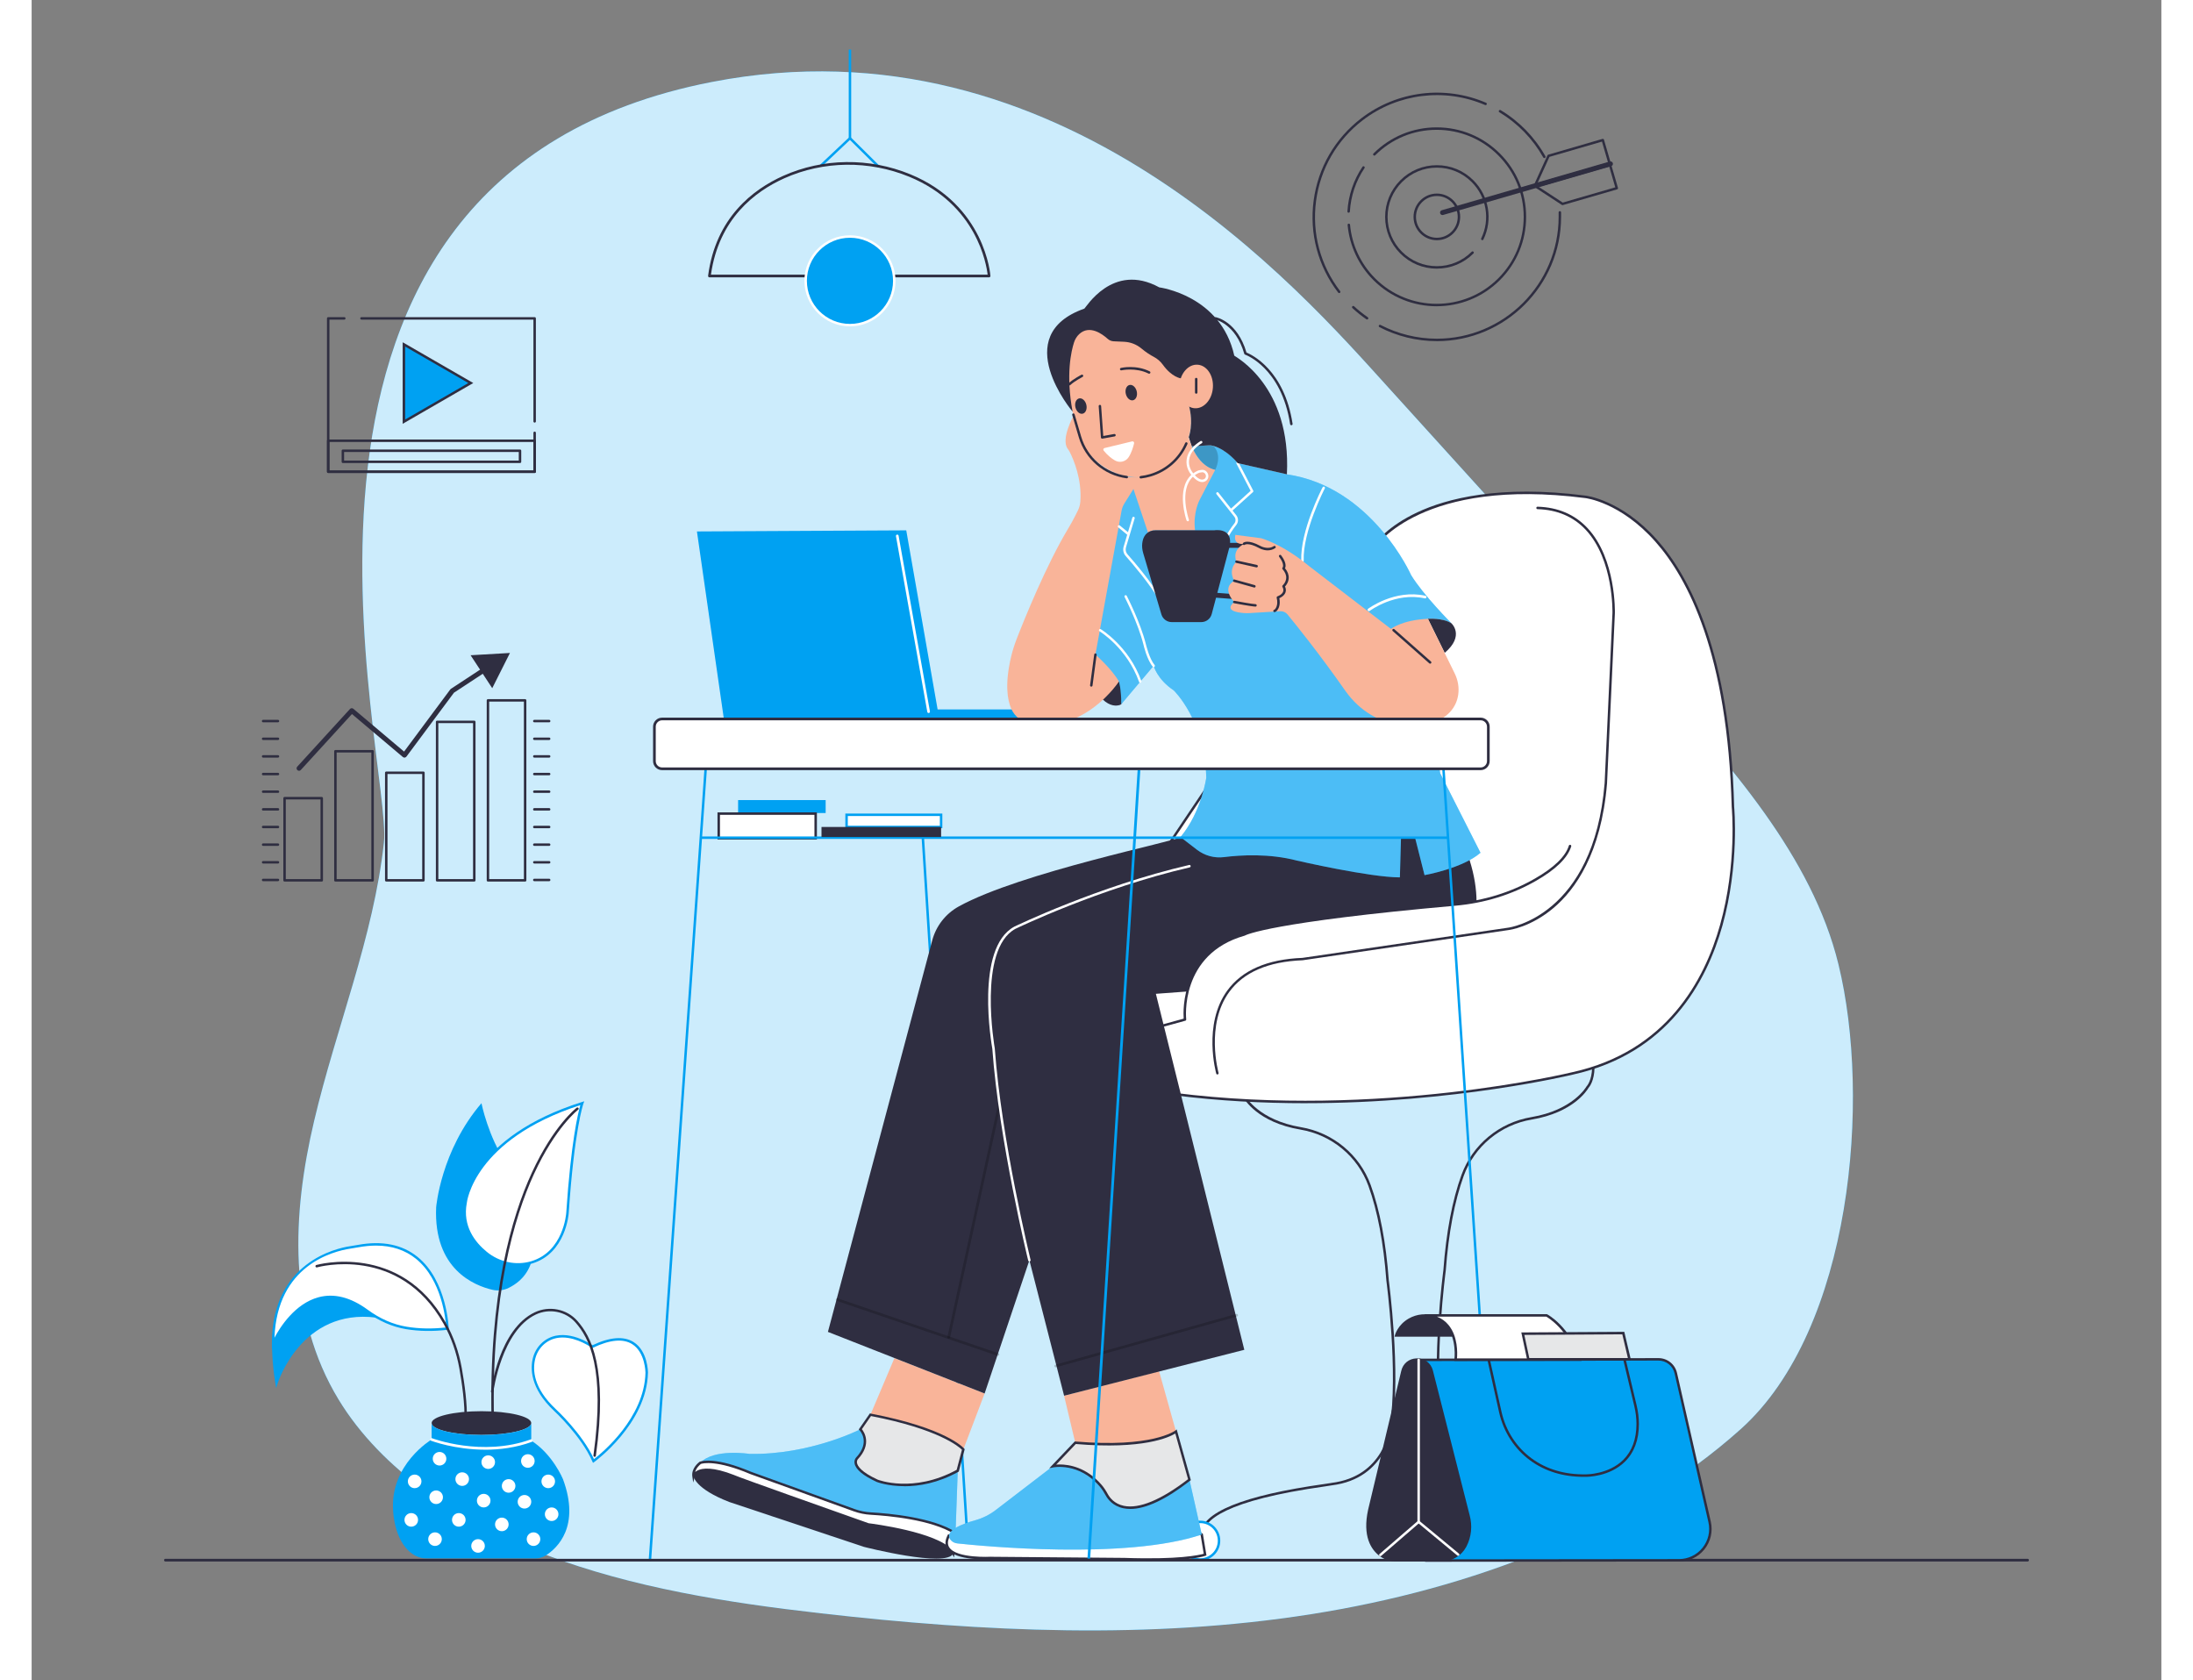  <!DOCTYPE svg PUBLIC "-//W3C//DTD SVG 1.1//EN" "http://www.w3.org/Graphics/SVG/1.1/DTD/svg11.dtd">

<svg xmlns="http://www.w3.org/2000/svg" id="a" viewBox="0 0 865.76 682.89" width="654.04" height="501.005">
  <rect x="0" y="0" width="865.76" height="682.89" fill="#808080" stroke="none"/>
  <defs>

<style xmlns="http://www.w3.org/1999/xhtml">*, ::after, ::before { box-sizing: border-box; }
img, svg { vertical-align: middle; }
</style>

<style xmlns="http://www.w3.org/1999/xhtml">*, body, html { -webkit-font-smoothing: antialiased; }
img, svg { max-width: 100%; }
</style>

</defs>

<g>
    <g id="b">
      <path d="M276.51,33.32c142.09-27.6,239.39,84.91,274.86,124.02l106.83,117.85c32.35,35.69,65.59,72.98,76.3,116.81,13.3,54.38,5.65,148.23-39.74,188.91-45.4,40.68-109.14,64.89-174.67,75.22-65.53,10.33-133.1,7.21-199.15-.35-38.22-4.33-76.6-10.43-111.72-23.72-35.11-13.3-67-34.52-84.41-63.13-20.92-34.41-18.91-75.39-9.99-113.23,8.91-37.84,24.17-74.74,28.38-113.15,3.71-33.28-65.67-270.55,133.31-309.23Z" fill="#00a1f2" data-primary="true"/>
      <g opacity=".8">
        <path d="M276.51,33.32c142.09-27.6,239.39,84.91,274.86,124.02l106.83,117.85c32.35,35.69,65.59,72.98,76.3,116.81,13.3,54.38,5.65,148.23-39.74,188.91-45.4,40.68-109.14,64.89-174.67,75.22-65.53,10.33-133.1,7.21-199.15-.35-38.22-4.33-76.6-10.43-111.72-23.72-35.11-13.3-67-34.52-84.41-63.13-20.92-34.41-18.91-75.39-9.99-113.23,8.91-37.84,24.17-74.74,28.38-113.15,3.71-33.28-65.67-270.55,133.31-309.23Z" fill="#fff"/>
      </g>
    </g>
    <g>
      <rect x="287.19" y="325.21" width="35.59" height="5.26" fill="#00a1f2" data-primary="true"/>
      <g>
        <rect x="331.28" y="331.19" width="38.43" height="4.95" fill="#fff"/>
        <path d="M370.21,336.64h-39.43v-5.95h39.43v5.95Zm-38.43-1h37.43v-3.95h-37.43v3.95Z" fill="#00a1f2" data-primary="true"/>
      </g>
      <g>
        <rect x="279.3" y="330.71" width="39.41" height="10.03" fill="#fff"/>
        <path d="M319.22,341.24h-40.41v-11.03h40.41v11.03Zm-39.41-1h38.41v-9.03h-38.41v9.03Z" fill="#2f2e41" data-secondary="true"/>
      </g>
      <rect x="370.97" y="340.02" width="1" height="288.51" transform="translate(-30.03 24.59) rotate(-3.64)" fill="#00a1f2" data-primary="true"/>
      <path d="M475.67,624.24h-.02c-.28,0-.49-.24-.48-.52,.27-8.96,17.28-15.87,50.56-20.54,1.27-.18,2.37-.33,2.54-.39,.05-.03,.06-.02,.12-.03,21.62-2.65,23.66-22.55,23.68-22.75,3.59-22.01-1.31-59.13-1.36-59.5-1.14-15.34-3.59-28.28-7.29-38.47-4.35-11.99-14.94-20.75-27.65-22.89-17.48-2.93-22.88-12.52-23.1-12.93-.13-.24-.04-.55,.2-.68,.24-.13,.55-.04,.68,.2,.05,.1,5.43,9.57,22.39,12.42,13.06,2.19,23.95,11.21,28.42,23.53,3.73,10.28,6.2,23.3,7.34,38.71,.05,.34,4.97,37.61,1.36,59.73-.01,.17-2.11,20.84-24.5,23.62-.24,.07-.81,.16-2.69,.42-40.76,5.72-49.53,13.81-49.7,19.58,0,.27-.23,.48-.5,.48Z" fill="#2f2e41" data-secondary="true"/>
      <path d="M649.91,620.14c-.27,0-.49-.21-.5-.48-.17-5.77-8.94-13.86-49.7-19.58-1.88-.26-2.45-.35-2.69-.42-22.39-2.77-24.49-23.44-24.5-23.65-3.61-22.08,1.32-59.35,1.37-59.72,1.14-15.37,3.61-28.4,7.34-38.68,4.47-12.32,15.36-21.34,28.42-23.53,16.96-2.85,22.34-12.32,22.39-12.42,.02-.04,.05-.08,.09-.12,.02-.02,2.13-2.18,2.22-7.67,0-.27,.23-.49,.5-.49h0c.28,0,.5,.23,.49,.51-.09,5.5-2.09,7.91-2.46,8.31-.52,.91-6.11,10.02-23.07,12.87-12.71,2.13-23.3,10.9-27.65,22.89-3.7,10.2-6.15,23.13-7.29,38.44-.05,.4-4.96,37.52-1.37,59.49,.02,.24,2.06,20.14,23.68,22.79,.06,0,.11,.02,.16,.05,.13,.03,1.23,.19,2.5,.37,33.28,4.67,50.29,11.58,50.56,20.54,0,.28-.21,.51-.49,.52h-.01Z" fill="#2f2e41" data-secondary="true"/>
      <g>
        <circle cx="649.69" cy="625.98" r="7.64" fill="#fff"/>
        <path d="M649.69,634.12c-4.49,0-8.14-3.65-8.14-8.14s3.65-8.14,8.14-8.14,8.14,3.65,8.14,8.14-3.65,8.14-8.14,8.14Zm0-15.28c-3.94,0-7.14,3.2-7.14,7.14s3.2,7.14,7.14,7.14,7.14-3.2,7.14-7.14-3.2-7.14-7.14-7.14Z" fill="#00a1f2" data-primary="true"/>
      </g>
      <g>
        <circle cx="475.05" cy="626.25" r="7.64" fill="#fff"/>
        <path d="M475.05,634.39c-4.49,0-8.14-3.65-8.14-8.14s3.65-8.14,8.14-8.14,8.14,3.65,8.14,8.14-3.65,8.14-8.14,8.14Zm0-15.28c-3.94,0-7.14,3.2-7.14,7.14s3.2,7.14,7.14,7.14,7.14-3.2,7.14-7.14-3.2-7.14-7.14-7.14Z" fill="#00a1f2" data-primary="true"/>
      </g>
      <path d="M419.7,567.31l4.55,19.11s28.67,2.73,40.95-4.55l-6.88-24.52-38.63,9.96Z" fill="#f9b499"/>
      <path d="M350.74,552.03l-9.76,23.02s27.76,4.55,37.77,14.11l8.65-22.75-36.65-14.38Z" fill="#f9b499"/>
      <path d="M269.09,600.07s.46,5.01,14.56,10.47l54.6,18.2s33.67,8.65,36.4,2.73l-1.82-7.28-36.86-7.74-31.85-11.83-22.3-7.74s-12.29-2.73-12.74,3.19Z" fill="#2f2e41" data-secondary="true"/>
      <path d="M376.48,597.8l-.91,25.48c-9.24-6.04-27.07-7.64-34.45-8.05-2.32-.13-4.61-.6-6.79-1.39l-42.03-15.13c-14.62-6.21-20.19-4.21-20.47-4.1,0,0,0,0,0,0,5.46-5.92,20.02-3.64,20.02-3.64,24.57,.46,45.05-10.01,45.05-10.01h2.73l12.74,7.28,24.12,9.56Z" fill="#00a1f2" data-primary="true"/>
      <g opacity=".3">
        <path d="M376.48,597.8l-.91,25.48c-9.24-6.04-27.07-7.64-34.45-8.05-2.32-.13-4.61-.6-6.79-1.39l-42.03-15.13c-14.62-6.21-20.19-4.21-20.47-4.1,0,0,0,0,0,0,5.46-5.92,20.02-3.64,20.02-3.64,24.57,.46,45.05-10.01,45.05-10.01h2.73l12.74,7.28,24.12,9.56Z" fill="#fff"/>
      </g>
      <g>
        <path d="M375.57,623.28l-.91,8.19c-4.55-8.19-34.58-11.83-34.58-11.83,0,0-54.15-19.11-54.6-19.57-15.02-5.92-16.38,0-16.38,0-.46-3.19,2.73-5.46,2.73-5.46,0,0,0,0,0,0,.28-.11,5.84-2.11,20.47,4.1l42.03,15.13c2.19,.79,4.47,1.26,6.79,1.39,7.38,.41,25.21,2.02,34.45,8.05Z" fill="#fff"/>
        <path d="M374.98,633.08l-.76-1.37c-4.38-7.88-33.91-11.54-34.21-11.58l-.11-.02c-23.8-8.4-52.09-18.44-54.62-19.59v.02c-8.37-3.3-12.34-2.86-14.19-1.92-1.28,.65-1.52,1.53-1.53,1.57l-.62,2.42-.36-2.47c-.48-3.38,2.67-5.75,2.92-5.93l.12-.1h.11c.95-.33,6.72-1.82,20.75,4.14l42.01,15.12c2.17,.78,4.4,1.24,6.65,1.36,7.32,.41,25.35,2.03,34.69,8.13l.26,.17-1.12,10.05Zm-34.79-13.93c1.77,.22,27.74,3.53,34.12,10.96l.73-6.58c-9.22-5.84-26.77-7.4-33.94-7.81-2.35-.13-4.68-.61-6.93-1.42l-42.03-15.13c-13.75-5.83-19.31-4.37-20.04-4.13l-.09,.06c-.42,.33-1.83,1.56-2.29,3.25,.24-.21,.53-.41,.88-.59,2.03-1.07,6.29-1.61,15.07,1.84l.12,.06c1.8,.86,39.75,14.3,54.41,19.48Z" fill="#2f2e41" data-secondary="true"/>
      </g>
      <g>
        <path d="M545.99,221.97s18.2-28.67,85.55-20.02c0,0,56.88,5.46,60.06,126.04,0,0,9.1,91.92-65.07,108.3,0,0-77.55,19.11-162.09,8.42l-32.67-5.23,30.32-95.98s82.98-123.8,83.89-121.53Z" fill="#fff"/>
        <path d="M517.81,448.43c-17.03,0-35.09-.91-53.43-3.23l-33.25-5.33,.17-.55,30.35-96.05,.04-.06c.2-.3,20.64-30.8,41.09-60.87,36.52-53.71,41.75-60.11,42.91-60.83,.81-1.17,5.63-7.64,17.61-13.26,11.89-5.58,33.4-11.29,68.3-6.81,.13,.01,14.57,1.57,29.15,17.97,13.39,15.06,29.7,46.12,31.35,108.56,.02,.19,2.2,23.32-4.74,48.15-6.42,22.97-22.17,52.13-60.72,60.65-.6,.15-48.18,11.65-108.83,11.65Zm-85.38-9.36l32.09,5.14c83.46,10.55,161.12-8.22,161.89-8.41,38.07-8.41,53.63-37.22,59.98-59.91,6.9-24.65,4.74-47.62,4.71-47.85-1.64-62.1-17.78-92.94-31.04-107.88-14.32-16.15-28.44-17.7-28.58-17.71-66.21-8.5-84.9,19.51-85.08,19.79l-.52,.82-.13-.34c-5.78,6.05-61.55,88.69-83.2,120.99l-30.13,95.36Z" fill="#2f2e41" data-secondary="true"/>
      </g>
      <path d="M574.73,367.99l-30.64,3.2c-43.74,4.88-51.37,8.69-51.37,8.69-20.58,5.79-22.86,23.13-22.86,23.13l-12.84,.95,35.95,144.7-73.26,18.66-14.11-55.06-18.2,54.15-63.7-25.03,42.41-159.15c1.56-5.86,5.45-10.83,10.76-13.77,25.09-13.88,89.01-26.66,90.17-28.21h113.76l3.74,9.33c1.99,6.3,2.8,11.89,2.83,16.81,0,0-5.62,1.15-12.63,1.61Z" fill="#2f2e41" data-secondary="true"/>
      <path d="M460.34,417.26c-.22,0-.42-.15-.48-.37-.07-.27,.08-.54,.35-.61l8.11-2.23c-.25-3.52-.97-27.44,24.46-34.68,.98-.52,12.36-5.69,85.92-12.23,11.7-1.04,22.58-4.4,32.33-9.98,7.83-4.48,12.5-9,13.87-13.42,.08-.26,.36-.41,.63-.33,.26,.08,.41,.36,.33,.63-1.45,4.68-6.27,9.39-14.33,14-9.88,5.65-20.9,9.05-32.74,10.1-75.25,6.69-85.18,11.91-85.57,12.13-.03,.02-.08,.04-.11,.05-26.58,7.53-23.79,33.78-23.76,34.04,.03,.25-.12,.48-.36,.54l-8.51,2.34s-.09,.02-.13,.02Z" fill="#2f2e41" data-secondary="true"/>
      <path d="M482.04,436.76c-.22,0-.42-.14-.48-.36-.06-.2-5.54-19.94,4.45-33.71,6.01-8.3,16.31-12.79,30.6-13.34l83.67-12.28c.36-.04,34.7-4.72,39.16-58.7l3.18-69.15c0-.21,.56-21.73-10.9-33.92-5-5.31-11.57-8.11-19.56-8.34-.28,0-.49-.24-.49-.51,0-.28,.25-.5,.51-.49,8.26,.23,15.08,3.14,20.26,8.65,11.75,12.49,11.17,34.42,11.17,34.64l-3.19,69.17c-2.37,28.63-13.09,43.31-21.68,50.58-9.34,7.91-17.99,9-18.35,9.04l-83.71,12.28c-14.02,.54-24.05,4.89-29.88,12.93-9.7,13.39-4.35,32.66-4.3,32.85,.08,.27-.08,.54-.34,.62-.05,.01-.09,.02-.14,.02Z" fill="#2f2e41" data-secondary="true"/>
      <path d="M442.38,286.55c-1.35,.43-3.96,.64-7-2.26,0,0,4.8-4.87,6.62-7.6,0,0,1.54,3.07,1.4,8.48-.02,.63-.43,1.19-1.03,1.38Z" fill="#2f2e41" data-secondary="true"/>
      <path d="M442,277s.96,2.85,.96,9.22l13.15-15.59s1.37,5.46,8.19,10.01c0,0,12.74,12.29,13.2,35.49,0,0-1.82,13.65-10.47,24.12l6.72,5.17c3.12,2.4,7.07,3.46,10.98,2.97,6.76-.85,18.38-1.54,29.62,1.41,0,0,29.58,6.83,41.86,6.83l.46-16.38,5.73,.31,3.83,15.16s15.47-2.73,22.75-9.1l-16.38-32.31-4.55-30.49-.46-32.31s5.46-.46,9.56,1.82c0,0-11.38-11.38-16.38-19.57,0,0-15.93-35.95-50.51-40.95l-20.02-4.55s-3.27-4.91-9.82-6.97c-.68-.21-1.4-.29-2.11-.25l-6.73,.4-30.03,14.11-15.02,63.25,6.83,20.93,8.65-2.73Z" fill="#00a1f2" data-primary="true"/>
      <g opacity=".3">
        <path d="M442,277s.96,2.85,.96,9.22l13.15-15.59s1.37,5.46,8.19,10.01c0,0,12.74,12.29,13.2,35.49,0,0-1.82,13.65-10.47,24.12l6.72,5.17c3.12,2.4,7.07,3.46,10.98,2.97,6.76-.85,18.38-1.54,29.62,1.41,0,0,29.58,6.83,41.86,6.83l.46-16.38,5.73,.31,3.83,15.16s15.47-2.73,22.75-9.1l-16.38-32.31-4.55-30.49-.46-32.31s5.46-.46,9.56,1.82c0,0-11.38-11.38-16.38-19.57,0,0-15.93-35.95-50.51-40.95l-20.02-4.55s-3.27-4.91-9.82-6.97c-.68-.21-1.4-.29-2.11-.25l-6.73,.4-30.03,14.11-15.02,63.25,6.83,20.93,8.65-2.73Z" fill="#fff"/>
      </g>
      <rect x="584.14" y="312.04" width="1" height="322.79" transform="translate(-30.12 39.83) rotate(-3.8)" fill="#00a1f2" data-primary="true"/>
      <rect x="101.24" y="472.93" width="322.87" height="1" transform="translate(-228.05 702.19) rotate(-85.97)" fill="#00a1f2" data-primary="true"/>
      <polygon points="270.45 216.02 281.37 292.01 408.78 292.01 408.78 288.37 368.29 288.37 355.54 215.57 270.45 216.02" fill="#00a1f2" data-primary="true"/>
      <path d="M364.64,289.83c-.26,0-.49-.19-.54-.45l-12.74-71.44c-.05-.3,.14-.58,.44-.63,.3-.05,.58,.14,.63,.44l12.74,71.44c.05,.3-.14,.58-.44,.63-.03,0-.06,0-.1,0Z" fill="#fff"/>
      <path d="M426.31,203.9c.7-9.16-2.82-17.23-4.23-20.04-.27-.55-.62-1.05-.97-1.55-2.78-3.99,2.48-13.39,2.48-13.39l2.57,8.69s4.75,17.45,24.71,16.41l-6.66,10.64c-.56,.89-.94,1.88-1.13,2.92l-10.64,58.5s6.37,5.46,9.56,10.92c0,0-13.8,21.33-36.2,17.08-3.33-.63-6.17-2.81-7.54-5.91-1.69-3.83-2.64-10.33-.11-21.15,.58-2.48,1.36-4.92,2.28-7.3,3.14-8.08,11.94-29.91,21.02-45.02,1-1.67,1.96-3.37,2.83-5.12l1.03-2.06c.57-1.13,.9-2.37,1-3.63Z" fill="#f9b499"/>
      <path d="M456.11,271.13c-.14,0-.29-.06-.38-.18-2.33-2.79-3.69-8.61-3.74-8.85-2.23-8.93-7.64-19.34-7.69-19.45-.13-.25-.03-.55,.21-.67,.24-.13,.55-.03,.67,.21,.05,.11,5.51,10.62,7.78,19.68,.02,.07,1.37,5.84,3.54,8.45,.18,.21,.15,.53-.06,.7-.09,.08-.21,.12-.32,.12Z" fill="#fff"/>
      <path d="M450.65,277.5c-.21,0-.4-.13-.47-.33-4.88-13.76-15.96-20.51-16.07-20.57-.24-.14-.31-.45-.17-.69,.14-.24,.45-.31,.68-.17,.11,.07,11.49,6.98,16.5,21.1,.09,.26-.04,.55-.3,.64-.05,.02-.11,.03-.17,.03Z" fill="#fff"/>
      <path d="M458.84,244.28c-.17,0-.34-.09-.43-.25-3.89-6.71-10.85-14.85-13.66-18.03-.93-1.05-1.24-2.48-.83-3.82l3.53-11.76c.08-.27,.36-.41,.62-.34,.26,.08,.42,.36,.33,.62l-3.53,11.76c-.3,1.01-.07,2.08,.63,2.87,2.83,3.21,9.84,11.4,13.77,18.2,.14,.24,.06,.54-.18,.68-.08,.05-.17,.07-.25,.07Z" fill="#fff"/>
      <path d="M445.64,217.43c-.11,0-.22-.04-.32-.11l-3.6-2.96c-.21-.18-.24-.49-.07-.7,.18-.21,.49-.24,.7-.07l3.6,2.96c.21,.18,.24,.49,.07,.7-.1,.12-.24,.18-.39,.18Z" fill="#fff"/>
      <path d="M480.68,232.91s-.07,0-.1,0c-.27-.05-.45-.32-.39-.59,1.99-9.93,6.32-16.51,8.73-19.55,.63-.8,.63-1.92,0-2.72l-7.26-9.18c-.17-.22-.14-.53,.08-.7,.22-.17,.53-.14,.7,.08l7.26,9.18c.93,1.17,.93,2.8,0,3.96-2.35,2.97-6.59,9.4-8.54,19.12-.05,.24-.26,.4-.49,.4Z" fill="#fff"/>
      <path d="M487.74,207.74c-.14,0-.27-.06-.37-.17-.18-.2-.17-.52,.04-.71l8.12-7.34-5.74-11.03c-.13-.24-.03-.55,.21-.67,.24-.13,.55-.03,.67,.21l5.92,11.38c.11,.2,.06,.45-.11,.6l-8.41,7.6c-.1,.09-.21,.13-.33,.13Z" fill="#fff"/>
      <g opacity=".2">
        <path d="M481.13,191s3.12-5.75-.72-9.7c0,0-2.93-.77-8.84,.14,0,0,3.19,8.19,9.56,9.56Z"/>
      </g>
      <path d="M516.62,228.43c-.27,0-.49-.21-.5-.48-.46-12.2,8.31-29.18,8.69-29.89,.13-.25,.43-.34,.67-.21,.24,.13,.34,.43,.21,.67-.09,.17-9.02,17.46-8.58,29.39,0,.28-.21,.51-.48,.52,0,0-.01,0-.02,0Z" fill="#fff"/>
      <path d="M543.63,248.43c-.17,0-.33-.07-.44-.22-.18-.24-.14-.58,.1-.76,.11-.08,10.81-8.07,23.31-5.28,.29,.07,.48,.36,.41,.65-.07,.29-.36,.48-.65,.41-11.99-2.69-22.31,5.01-22.41,5.08-.1,.07-.21,.11-.33,.11Z" fill="#fff"/>
      <path d="M577.15,253.34s5.58,4.99-2.72,12.03l-6.84-13.85s5.92-.46,9.56,1.82Z" fill="#2f2e41" data-secondary="true"/>
      <g opacity=".2">
        <path d="M392.82,551.12c-.06,0-.12,0-.18-.03l-65.37-22.34c-.29-.1-.44-.41-.34-.69,.1-.29,.41-.44,.69-.34l65.37,22.34c.29,.1,.44,.41,.34,.69-.08,.23-.29,.37-.52,.37Z"/>
      </g>
      <g opacity=".2">
        <path d="M372.83,544.07s-.08,0-.12-.01c-.29-.06-.48-.35-.42-.65l20.48-94.07c.06-.29,.36-.48,.65-.42,.29,.06,.48,.35,.42,.65l-20.48,94.07c-.06,.26-.28,.43-.53,.43Z"/>
      </g>
      <path d="M405.6,512.75c-.23,0-.43-.15-.49-.38-.12-.48-11.87-48.71-14.58-86.08-.29-1.62-7.15-40.9,8.91-49.62,.36-.17,34.17-16.52,71.11-25.08,.27-.06,.54,.11,.6,.37,.06,.27-.11,.54-.37,.6-36.83,8.53-70.54,24.83-70.88,24.99-15.41,8.36-8.44,48.2-8.37,48.61,2.7,37.34,14.44,85.49,14.55,85.97,.07,.27-.1,.54-.37,.6-.04,.01-.08,.01-.12,.01Z" fill="#fff"/>
      <g opacity=".2">
        <path d="M416.31,555.79c-.24,0-.46-.16-.53-.4-.08-.29,.09-.59,.38-.67l73.55-20.64c.29-.08,.59,.09,.67,.38,.08,.29-.09,.59-.38,.67l-73.55,20.64s-.1,.02-.15,.02Z"/>
      </g>
      <g>
        <path d="M376.48,597.8l2.28-8.65s-6.83-8.19-37.77-14.11l-4.1,5.92s5.01,5.01-1.37,11.83c0,0-3.64,3.64,8.19,9.1,0,0,14.56,5.92,32.76-4.1Z" fill="#e6e7e8"/>
        <path d="M354.8,604.1c-6.85,0-11.2-1.71-11.28-1.74-5.53-2.55-8.54-5.07-8.98-7.5-.27-1.5,.59-2.38,.62-2.41,5.94-6.36,1.55-10.93,1.36-11.12l-.29-.29,4.52-6.52,.32,.06c30.76,5.88,37.77,13.94,38.06,14.28l.17,.2-2.4,9.1-.19,.1c-8.39,4.61-16.06,5.86-21.91,5.86Zm-17.29-23.17c1,1.26,4.07,6.1-1.63,12.2-.03,.03-.54,.58-.35,1.57,.23,1.17,1.61,3.61,8.39,6.73,.12,.05,14.45,5.65,32.12-3.98l2.15-8.17c-1.23-1.22-9.45-8.39-36.99-13.7l-3.69,5.33Z" fill="#2f2e41" data-secondary="true"/>
      </g>
      <path d="M512.08,172.84c-.24,0-.46-.18-.49-.42-3.55-23.05-18.17-28.22-18.32-28.27-.16-.05-.28-.18-.32-.34-3.51-12.3-11.77-13.9-11.85-13.92-.27-.05-.45-.31-.4-.58,.05-.27,.3-.45,.58-.4,.36,.06,8.85,1.72,12.57,14.39,2.01,.81,15.36,6.97,18.74,28.97,.04,.27-.15,.53-.42,.57-.03,0-.05,0-.08,0Z" fill="#2f2e41" data-secondary="true"/>
      <rect x="422.12" y="126.65" width="46.08" height="67.92" rx="23.04" ry="23.04" transform="translate(-27.27 132.81) rotate(-16.47)" fill="#f9b499"/>
      <path d="M445.19,194.42s-.04,0-.07,0c-9.18-1.24-16.81-7.78-19.43-16.66l-2.68-9.08c-.08-.26,.07-.54,.34-.62,.26-.08,.54,.07,.62,.34l2.68,9.08c2.51,8.5,9.82,14.77,18.61,15.95,.27,.04,.46,.29,.43,.56-.03,.25-.25,.43-.49,.43Z" fill="#2f2e41" data-secondary="true"/>
      <path d="M467.13,153.78s-3.61-.43-7.27-5.52c-.99-1.38-2.29-2.49-3.8-3.27-1.24-.64-2.92-1.68-4.93-3.35s-4.46-2.6-7.04-2.72l-4.23-.19c-.91-.04-1.78-.4-2.45-1.01-2.12-1.92-7.34-5.8-11.53-1.94-1,.92-1.71,2.1-2.13,3.39-1.12,3.44-3.42,13.08-.59,28.15,0,0-26.19-30.94,4.75-41.86,.46,0,11.38-19.11,30.49-8.65,0,0,25.03,3.19,30.49,27.76,.46,.46,23.21,12.29,21.39,48.23l-20.02-4.55s-4.08-5.3-9.91-7.02c-.61-.18-1.25-.24-1.89-.21l-6.85,.4-1.24-3.69s2.15-5.41,.01-13.2l-3.23-10.77" fill="#2f2e41" data-secondary="true"/>
      <path d="M470.34,177.75s2.6,11.42,10.79,13.24l-6.37,12.29s-2.73,5.01-1.82,12.29h-16.84s-.91,0-2.28,.91l-7.51-22.46s15.84,2.57,24.02-16.27Z" fill="#f9b499"/>
      <ellipse cx="447.01" cy="159.6" rx="2.28" ry="3.19" transform="translate(-24.83 108.09) rotate(-13.42)" fill="#2f2e41" data-secondary="true"/>
      <ellipse cx="426.53" cy="165.06" rx="2.28" ry="3.19" transform="translate(-26.66 103.49) rotate(-13.42)" fill="#2f2e41" data-secondary="true"/>
      <path d="M435.18,178.3c-.11,0-.22-.04-.31-.1-.11-.09-.18-.22-.19-.36l-.91-12.74c-.02-.28,.19-.51,.46-.53,.26-.03,.51,.19,.53,.46l.87,12.19,4.46-.81c.26-.05,.53,.13,.58,.4,.05,.27-.13,.53-.4,.58l-5,.91s-.06,0-.09,0Z" fill="#2f2e41" data-secondary="true"/>
      <path d="M436.15,182.12l11.22-2.71c.47-.11,.9,.31,.79,.78-.31,1.35-1,3.77-2.2,5.62s-3.65,2.48-5.59,1.35c-1.31-.76-2.96-2.01-4.58-4.01-.3-.37-.09-.92,.36-1.03Z" fill="#fff"/>
      <path d="M454.29,151.91c-.08,0-.15-.02-.22-.05-5.24-2.62-10.98-1.34-11.04-1.33-.27,.06-.54-.11-.6-.38-.06-.27,.11-.54,.38-.6,.25-.06,6.15-1.37,11.71,1.41,.25,.12,.35,.42,.22,.67-.09,.18-.26,.28-.45,.28Z" fill="#2f2e41" data-secondary="true"/>
      <path d="M421.9,156.65c-.13,0-.27-.05-.36-.16-.19-.2-.18-.52,.02-.71,1.77-1.66,5.06-3.38,5.2-3.45,.24-.13,.55-.03,.67,.21s.03,.55-.21,.67c-.03,.02-3.31,1.73-4.98,3.3-.1,.09-.22,.14-.34,.14Z" fill="#2f2e41" data-secondary="true"/>
      <ellipse cx="473.4" cy="157.1" rx="8.87" ry="6.83" transform="translate(284.45 618.71) rotate(-86.1)" fill="#f9b499"/>
      <path d="M430.77,279.1s-.04,0-.07,0c-.27-.04-.47-.29-.43-.56l1.68-12.52c.04-.27,.29-.47,.56-.43,.27,.04,.47,.29,.43,.56l-1.68,12.52c-.03,.25-.25,.43-.49,.43Z" fill="#2f2e41" data-secondary="true"/>
      <path d="M451.5,220.72c.22-1.83,1.02-3.97,3.4-4.85,.61-.22,1.27-.31,1.92-.31h23.86s7.1-1.25,6.49,5.45c-.05,.53-.16,1.04-.29,1.55l-7.16,27.03c-.51,1.93-2.26,3.28-4.26,3.28h-11.98c-1.95,0-3.67-1.28-4.22-3.15l-7.39-24.89c-.4-1.34-.55-2.74-.38-4.12Z" fill="#2f2e41" data-secondary="true"/>
      <g>
        <path d="M475.67,623.74l1.37,8.19s-7.28,2.73-32.76,1.82l-54.15-.46s-22.75,1.37-17.29-9.1l29.12,.46,52.33-2.73,15.47-1.37,5.92,3.19Z" fill="#fff"/>
        <path d="M454.2,634.43c-2.96,0-6.26-.06-9.94-.19l-54.14-.45c-.57,.04-14.65,.82-17.94-4.26-.99-1.53-.92-3.41,.21-5.57l.14-.27,29.43,.46,52.29-2.73,15.6-1.38,6.26,3.37,1.47,8.84-.38,.14c-.26,.1-5.67,2.04-23.02,2.04Zm-64.1-1.64l54.18,.45c21.91,.78,30.38-1.16,32.19-1.67l-1.25-7.52-5.57-3-15.32,1.35-52.35,2.73-28.84-.45c-.83,1.72-.87,3.13-.12,4.29,2.97,4.59,16.93,3.81,17.07,3.8Z" fill="#2f2e41" data-secondary="true"/>
      </g>
      <path d="M415.15,595.98l-23.26,17.83c-2.48,1.9-5.31,3.3-8.32,4.14-5.11,1.42-12.66,4.21-10.14,7.79,.66,.94,1.74,1.5,2.88,1.62,9.47,1.02,68.45,6.82,99.36-3.62l-5.01-22.3-13.2-5.46s-33.67-5.01-42.32,0Z" fill="#00a1f2" data-primary="true"/>
      <g opacity=".3">
        <path d="M415.15,595.98l-23.26,17.83c-2.48,1.9-5.31,3.3-8.32,4.14-5.11,1.42-12.66,4.21-10.14,7.79,.66,.94,1.74,1.5,2.88,1.62,9.47,1.02,68.45,6.82,99.36-3.62l-5.01-22.3-13.2-5.46s-33.67-5.01-42.32,0Z" fill="#fff"/>
      </g>
      <g>
        <path d="M470.67,601.44l-5.46-19.57s-9.1,7.28-40.95,4.55l-9.1,9.56s10.66-2.37,19.47,7.97c.94,1.1,1.72,2.33,2.41,3.6,1.86,3.43,9.57,12.6,33.63-6.11Z" fill="#e6e7e8"/>
        <path d="M446.62,613.34c-.99,0-1.94-.09-2.85-.28-4.24-.89-6.32-3.68-7.18-5.27-.76-1.4-1.53-2.55-2.35-3.52-8.5-9.97-18.88-7.83-18.98-7.8l-1.6,.35,10.39-10.91,.24,.02c31.19,2.67,40.51-4.37,40.6-4.44l.59-.47,5.75,20.61-.26,.21c-9.83,7.65-18.01,11.51-24.35,11.51Zm-28.78-18.08c3.85,0,11,1.12,17.17,8.36,.87,1.02,1.68,2.23,2.47,3.69,.78,1.43,2.65,3.96,6.5,4.77,6.23,1.31,15.26-2.44,26.12-10.83l-5.18-18.57c-2.49,1.53-13,6.59-40.46,4.27l-7.97,8.37c.39-.03,.84-.05,1.36-.05Z" fill="#2f2e41" data-secondary="true"/>
      </g>
      <rect x="279.32" y="472.71" width="321.27" height="1.09" transform="translate(-60.28 882.27) rotate(-86.36)" fill="#00a1f2" data-primary="true"/>
      <rect x="272.33" y="340" width="303.28" height="1" fill="#00a1f2" data-primary="true"/>
      <path d="M450.87,194.48c-.25,0-.47-.19-.5-.44-.03-.27,.17-.52,.44-.55,1.29-.15,2.58-.41,3.84-.78,6.41-1.9,11.62-6.5,14.28-12.64,.11-.25,.41-.37,.66-.26,.25,.11,.37,.4,.26,.66-2.79,6.41-8.22,11.22-14.92,13.2-1.31,.39-2.66,.66-4,.82-.02,0-.04,0-.06,0Z" fill="#2f2e41" data-secondary="true"/>
      <path d="M473.41,160.04c-.28,0-.5-.22-.5-.5v-5.46c0-.28,.22-.5,.5-.5s.5,.22,.5,.5v5.46c0,.28-.22,.5-.5,.5Z" fill="#2f2e41" data-secondary="true"/>
      <rect x="321.09" y="336.14" width="48.62" height="4.08" fill="#2f2e41" data-secondary="true"/>
      <g>
        <g>
          <path d="M98.17,546s0,7.82,1.38,16.11c0,0,9.48-31.02,40.64-27.02l-6.12-13.48-5.06-5.06-14.27,5.52s-13.35,4.14-16.57,23.93Z" fill="#00a1f2" data-primary="true"/>
          <path d="M99.41,564.28l-.35-2.1c-1.37-8.23-1.39-16.11-1.39-16.19v-.08c3.24-19.87,16.78-24.29,16.92-24.33l14.54-5.63,5.39,5.44,6.49,14.3-.89-.11c-30.37-3.9-40,26.36-40.1,26.67l-.62,2.03Zm-.74-18.25c0,.56,.06,6.97,1.08,14.09,2.66-6.59,13.54-28.47,39.62-25.64l-5.72-12.59-4.77-4.77-13.96,5.41c-.16,.05-13.11,4.32-16.25,23.51Z" fill="#00a1f2" data-primary="true"/>
        </g>
        <path d="M193.95,523.48c-2.05,1.02-4.39,1.3-6.62,.79-7.3-1.69-23.98-8.3-22.89-33.51,0,0,1.85-23.01,18.42-42.34,0,0,2.76,13.81,10.12,24.4,0,0,24.54,38.96,.97,50.66Z" fill="#00a1f2" data-primary="true"/>
        <g>
          <path d="M184.74,509.25c-4.91-3.99-10.17-10.69-8.34-20.33,0,0,2.31-26.23,47.42-40.49,0,0-3.69,10.12-6,44.64,0,0-.93,16.07-14.69,20.1-6.37,1.86-13.24,.27-18.39-3.92Z" fill="#fff"/>
          <path d="M197.72,514.44c-4.72,0-9.43-1.66-13.29-4.81h0c-4.92-4.01-10.4-10.87-8.51-20.81,.02-.22,2.85-26.68,47.76-40.87l.97-.31-.35,.95c-.04,.1-3.69,10.51-5.97,44.5,0,.16-1.11,16.47-15.05,20.54-1.82,.53-3.69,.79-5.55,.79Zm25.33-65.24c-43.34,14.04-46.13,39.5-46.15,39.76-1.8,9.51,3.44,16.06,8.15,19.9h0c5.14,4.18,11.85,5.61,17.94,3.83,13.25-3.88,14.32-19.49,14.33-19.65,1.94-28.92,4.8-40.66,5.73-43.84Z" fill="#00a1f2" data-primary="true"/>
        </g>
        <ellipse cx="182.85" cy="578.44" rx="20.25" ry="4.83" fill="#2f2e41" data-secondary="true"/>
        <path d="M204.76,633.44h-44.28c-1.38,0-2.76-.27-4.01-.86-9.13-4.33-9.52-18.47-9.52-18.47-1.38-18.87,15.65-28.99,15.65-28.99v-6.67c0,2.67,9.07,4.83,20.25,4.83s20.25-2.16,20.25-4.83v7.13c8.74,5.52,12.89,15.65,12.89,15.65,7.14,19.28-2.33,28.03-6.94,30.99-1.27,.82-2.77,1.23-4.28,1.23Z" fill="#00a1f2" data-primary="true"/>
        <path d="M184.39,589.26c-12.39,0-21.85-3.58-21.99-3.63-.28-.11-.42-.42-.31-.71,.11-.28,.43-.42,.71-.31,.2,.08,20.3,7.66,40.12,.46,.29-.1,.6,.04,.7,.33,.1,.28-.04,.6-.33,.7-6.5,2.36-13.02,3.17-18.89,3.17Z" fill="#fff"/>
        <circle cx="201.72" cy="593.86" r="2.76" fill="#fff"/>
        <circle cx="210.01" cy="602.14" r="2.76" fill="#fff"/>
        <circle cx="211.39" cy="615.49" r="2.76" fill="#fff"/>
        <circle cx="204.02" cy="625.62" r="2.76" fill="#fff"/>
        <circle cx="181.47" cy="628.38" r="2.76" fill="#fff"/>
        <circle cx="163.98" cy="625.62" r="2.76" fill="#fff"/>
        <circle cx="154.32" cy="617.79" r="2.76" fill="#fff"/>
        <circle cx="155.7" cy="602.14" r="2.76" fill="#fff"/>
        <circle cx="165.82" cy="592.94" r="2.76" fill="#fff"/>
        <circle cx="175.03" cy="601.22" r="2.76" fill="#fff"/>
        <circle cx="164.44" cy="608.59" r="2.76" fill="#fff"/>
        <circle cx="173.65" cy="617.79" r="2.76" fill="#fff"/>
        <circle cx="183.77" cy="609.97" r="2.76" fill="#fff"/>
        <circle cx="185.61" cy="594.32" r="2.76" fill="#fff"/>
        <circle cx="193.9" cy="603.99" r="2.76" fill="#fff"/>
        <circle cx="200.34" cy="610.43" r="2.76" fill="#fff"/>
        <circle cx="191.14" cy="619.63" r="2.76" fill="#fff"/>
        <path d="M187.45,577.79c-.27,0-.49-.22-.5-.49-1.19-51.21,8.26-83,16.4-100.64,8.85-19.18,17.85-26.11,18.23-26.4,.22-.17,.53-.12,.7,.1,.17,.22,.12,.53-.1,.7-.09,.07-9.23,7.12-17.96,26.11-8.07,17.54-17.45,49.16-16.26,100.11,0,.28-.21,.51-.49,.51h-.01Z" fill="#2f2e41" data-secondary="true"/>
        <g>
          <path d="M227.95,547.38s-10.95-8.03-19.2-1.99c-2.2,1.61-3.77,3.97-4.46,6.6-1.14,4.37-1.1,12.18,8.48,21.15,0,0,11.05,10.13,15.65,20.71,0,0,21.17-15.19,21.63-35.9,0,0,0-21.17-22.09-10.59Z" fill="#fff"/>
          <path d="M228.2,594.63l-.25-.57c-4.51-10.36-15.42-20.44-15.53-20.54-9.98-9.36-9.69-17.58-8.62-21.65,.73-2.77,2.38-5.21,4.65-6.88,7.75-5.68,17.84,.66,19.54,1.81,7.11-3.36,12.73-3.79,16.7-1.29,5.78,3.64,5.85,12.1,5.85,12.46-.46,20.73-21.63,36.15-21.84,36.3l-.5,.36Zm-12.38-50.97c-2.29,0-4.63,.57-6.78,2.14-2.09,1.53-3.61,3.78-4.28,6.33-1.23,4.71-.79,12.11,8.33,20.66,.11,.1,10.77,9.95,15.51,20.3,3.17-2.44,20.52-16.67,20.93-35.13,0-.07-.07-8.26-5.39-11.6-3.7-2.33-9.08-1.83-15.99,1.48l-.27,.13-.24-.18c-.08-.06-5.73-4.13-11.83-4.13Z" fill="#00a1f2" data-primary="true"/>
        </g>
        <path d="M228.88,592.16s-.05,0-.07,0c-.27-.04-.46-.29-.43-.56,4.92-35.52-1.83-47.88-7.33-54.08-3.98-4.48-10.58-5.8-16.08-3.21-13.95,6.58-17.23,31.14-17.26,31.39-.04,.27-.29,.46-.56,.43-.27-.04-.47-.29-.43-.56,.13-1.03,3.38-25.35,17.83-32.16,5.89-2.78,12.98-1.36,17.25,3.45,5.63,6.35,12.54,18.95,7.57,54.88-.03,.25-.25,.43-.49,.43Z" fill="#2f2e41" data-secondary="true"/>
        <g>
          <path d="M98.17,546s13.53-31.28,38.15-13.23c4.76,3.49,10.18,6.02,16,6.99,4.45,.74,10.04,1.05,16.73,.25,0,0-1.13-39.95-36.34-33.51-1.08,.2-2.18,.38-3.27,.55-6.25,.94-31.27,6.73-31.27,38.95Z" fill="#fff"/>
          <path d="M97.67,548.41v-2.41c0-32.99,26.4-38.65,31.7-39.44,1.08-.16,2.17-.35,3.25-.54,9.87-1.81,18.04-.16,24.27,4.89,11.98,9.7,12.65,28.91,12.66,29.1v.46s-.44,.05-.44,.05c-5.94,.71-11.61,.62-16.87-.25-5.63-.94-11.08-3.32-16.22-7.08-6.67-4.89-13.12-6.54-19.16-4.9-11.73,3.18-18.17,17.77-18.23,17.92l-.96,2.21Zm42.35-42.11c-2.29,0-4.69,.23-7.22,.69-1.09,.2-2.19,.39-3.28,.55-7.06,1.07-29.71,6.81-30.81,36.22,2.26-4.26,8.28-13.84,17.88-16.45,6.36-1.72,13.09-.02,20.02,5.06,5,3.67,10.31,5.99,15.79,6.9,5.02,.84,10.45,.94,16.12,.3-.18-2.94-1.67-19.32-12.27-27.9-4.41-3.57-9.86-5.37-16.24-5.37Z" fill="#00a1f2" data-primary="true"/>
        </g>
        <path d="M176.41,577.79s-.01,0-.02,0c-.28-.01-.49-.25-.48-.52,.28-6.37-.95-14.93-2.03-20.98-1.18-6.6-3.34-12.73-6.43-18.23-18.09-32.21-51.1-23.01-51.44-22.91-.26,.08-.54-.08-.62-.34-.08-.27,.08-.54,.34-.62,.34-.1,34.12-9.51,52.59,23.38,3.14,5.6,5.34,11.84,6.54,18.55,1.09,6.11,2.32,14.74,2.04,21.2-.01,.27-.23,.48-.5,.48Z" fill="#2f2e41" data-secondary="true"/>
      </g>
      <path d="M469.96,211.88c-.21,0-.4-.13-.47-.33-.05-.14-4.41-12.65,1.93-18.51-1.04-1.3-1.66-2.68-1.87-4.09-.38-2.57,.29-6.32,5.61-9.65,.23-.15,.54-.08,.69,.16,.15,.23,.08,.54-.16,.69-4.86,3.04-5.48,6.38-5.15,8.65,.18,1.23,.74,2.44,1.65,3.6,.57-.42,1.21-.8,1.94-1.12,.07-.03,.74-.25,1.59-.3,1.34-.1,2.24,.85,2.53,1.83,.33,1.12-.1,2.23-1.08,2.78-1.05,.59-2.77,.72-5.1-1.79-5.82,5.41-1.68,17.29-1.63,17.42,.09,.26-.04,.55-.3,.64-.06,.02-.11,.03-.17,.03Zm2.88-18.73c1.5,1.61,2.8,2.14,3.84,1.55,.69-.38,.77-1.09,.61-1.62-.17-.59-.7-1.17-1.51-1.11-.72,.05-1.29,.23-1.3,.24-.61,.27-1.16,.59-1.65,.94Z" fill="#fff"/>
      <path d="M490.88,243.66s-.05,0-.08,0l-13-1c-.55-.04-.96-.52-.92-1.07,.04-.55,.51-.96,1.07-.92l12.11,.93,3.61-18.93h-9.79c-.55,0-1-.45-1-1s.45-1,1-1h11c.3,0,.58,.13,.77,.36,.19,.23,.27,.53,.21,.82l-4,21c-.09,.47-.51,.81-.98,.81Z" fill="#2f2e41" data-secondary="true"/>
      <path d="M489.78,228.31s-2.24-4.48,3.05-7.21c.02-.01,.02-.05-.01-.04-.77,.11-4.31,.4-3.5-3.66l10.47,1.37c-.09,0,8.42,2.15,19.57,11.38l33.22,25.48s4.55-3.64,15.02-4.1l10.89,22.2c1.33,2.7,1.87,5.75,1.42,8.73-.67,4.43-3.61,9.84-13.22,12.3,0,0-20.02,4.1-32.76-14.11-10.36-14.8-20.12-26.9-23.41-30.9-.73-.89-1.84-1.37-2.98-1.3l-12.34,.75c-.79,.05-1.58,.05-2.37-.01-2.79-.2-8.09-1.03-3.95-4.49,0,0-5.46-5.46,0-8.65,0,0-2.73-4.1,.91-7.74Z" fill="#f9b499"/>
      <path d="M568.5,269.76c-.12,0-.24-.04-.33-.12l-14.87-13.13c-.21-.18-.23-.5-.04-.71s.5-.23,.71-.04l14.87,13.13c.21,.18,.23,.5,.04,.71-.1,.11-.24,.17-.38,.17Z" fill="#2f2e41" data-secondary="true"/>
      <path d="M502.5,223.71c-1.84,0-3.32-.83-3.41-.88-4.5-2.46-5.93-1.41-5.94-1.4-.21,.17-.53,.14-.7-.06-.17-.2-.16-.5,.03-.69,.18-.17,1.92-1.55,7.09,1.27,.04,.02,2.97,1.65,5.4,.02,.23-.15,.54-.09,.69,.14,.15,.23,.09,.54-.14,.69-1.01,.67-2.07,.9-3.03,.9Z" fill="#2f2e41" data-secondary="true"/>
      <path d="M497.97,230.63s-.07,0-.11-.01l-8.19-1.82c-.27-.06-.44-.33-.38-.6,.06-.27,.32-.44,.6-.38l8.19,1.82c.27,.06,.44,.33,.38,.6-.05,.23-.26,.39-.49,.39Z" fill="#2f2e41" data-secondary="true"/>
      <path d="M497.06,238.82s-.09,0-.13-.02l-8.19-2.27c-.27-.07-.42-.35-.35-.62,.07-.27,.35-.42,.62-.35l8.19,2.27c.27,.07,.42,.35,.35,.62-.06,.22-.26,.37-.48,.37Z" fill="#2f2e41" data-secondary="true"/>
      <path d="M497.52,246.56c-1.4,0-8.44-1.32-8.74-1.37-.27-.05-.45-.31-.4-.58,.05-.27,.32-.45,.58-.4,2.01,.38,7.47,1.36,8.55,1.36,.28,0,.5,.22,.5,.5s-.22,.5-.5,.5Z" fill="#2f2e41" data-secondary="true"/>
      <path d="M505.25,248.83c-.28,0-.5-.22-.5-.5,0-.26,.19-.47,.44-.5,.29-.14,1.74-1.63,.94-4.84-.06-.25,.08-.51,.33-.6,.02,0,1.81-.62,2.28-1.88,.22-.59,.13-1.22-.28-1.95-.12-.21-.07-.47,.1-.62,.01-.01,1.33-1.2,1.44-2.97,.07-1.2-.43-2.41-1.48-3.6-.18-.2-.17-.5,.02-.69h0s.96-1.18-1.41-4.35c-.17-.22-.12-.53,.1-.7,.22-.17,.53-.12,.7,.1,2.2,2.93,1.92,4.56,1.59,5.26,1.07,1.31,1.57,2.67,1.49,4.05-.1,1.64-1.02,2.85-1.5,3.36,.41,.86,.46,1.69,.17,2.46-.48,1.26-1.79,1.99-2.48,2.3,.56,2.74-.38,4.33-.83,4.9-.18,.23-.64,.75-1.12,.75Z" fill="#2f2e41" data-secondary="true"/>
      <g>
        <rect x="253.16" y="292.24" width="339" height="20.25" rx="3.13" ry="3.13" fill="#fff"/>
        <path d="M589.04,313.04H256.29c-2.03,0-3.67-1.65-3.67-3.67v-14c0-2.02,1.65-3.67,3.67-3.67h332.75c2.03,0,3.67,1.65,3.67,3.67v14c0,2.02-1.65,3.67-3.67,3.67Zm-332.75-20.25c-1.42,0-2.58,1.16-2.58,2.58v14c0,1.42,1.16,2.58,2.58,2.58h332.75c1.42,0,2.58-1.16,2.58-2.58v-14c0-1.42-1.16-2.58-2.58-2.58H256.29Z" fill="#2f2e41" data-secondary="true"/>
      </g>
    </g>
    <path d="M811.38,634.71H54.38c-.3,0-.55-.24-.55-.55s.24-.55,.55-.55H811.38c.3,0,.55,.24,.55,.55s-.24,.55-.55,.55Z" fill="#2f2e41" data-secondary="true"/>
    <g>
      <polygon points="343.92 68.06 332.65 56.88 321.21 67.67 320.52 66.94 332.67 55.49 344.62 67.35 343.92 68.06" fill="#00a1f2" data-primary="true"/>
      <rect x="332.16" y="20.16" width="1" height="36.02" fill="#00a1f2" data-primary="true"/>
      <path d="M389.22,112.73h-113.69c-.16,0-.31-.07-.41-.19-.1-.12-.15-.27-.13-.43,3.09-23.65,18.31-35.15,30.53-40.63,16.16-7.24,34.98-7.48,51.63-.65,30.55,12.54,32.59,41.03,32.61,41.32,0,.15-.04,.3-.15,.41-.1,.11-.25,.17-.4,.17Zm-113.06-1.09h112.46c-.47-4.07-4.38-28.51-31.88-39.8-16.37-6.72-34.88-6.49-50.77,.63-11.87,5.32-26.61,16.42-29.82,39.16Z" fill="#2f2e41" data-secondary="true"/>
      <g>
        <circle cx="332.66" cy="114.15" r="18.01" fill="#00a1f2" data-primary="true"/>
        <path d="M332.66,132.66c-10.21,0-18.51-8.3-18.51-18.51s8.3-18.51,18.51-18.51,18.51,8.3,18.51,18.51-8.3,18.51-18.51,18.51Zm0-36.02c-9.66,0-17.51,7.85-17.51,17.51s7.85,17.51,17.51,17.51,17.51-7.85,17.51-17.51-7.85-17.51-17.51-17.51Z" fill="#fff"/>
      </g>
    </g>
    <path d="M614.93,64.26c-.17,0-.34-.09-.44-.26-4.24-7.56-10.41-13.91-17.84-18.37-.24-.14-.31-.45-.17-.69,.14-.24,.45-.31,.69-.17,7.58,4.55,13.87,11.02,18.2,18.74,.13,.24,.05,.55-.19,.68-.08,.04-.16,.06-.24,.06Z" fill="#2f2e41" data-secondary="true"/>
    <path d="M531.53,119.14c-.15,0-.3-.07-.4-.2-8.21-10.72-11.76-24-9.98-37.38,1.77-13.39,8.66-25.28,19.38-33.49,14.5-11.11,33.94-13.52,50.72-6.3,.25,.11,.37,.4,.26,.66-.11,.25-.41,.37-.66,.26-16.45-7.08-35.5-4.71-49.72,6.17-10.51,8.05-17.25,19.71-18.99,32.83-1.74,13.12,1.73,26.13,9.78,36.64,.17,.22,.13,.53-.09,.7-.09,.07-.2,.1-.3,.1Z" fill="#2f2e41" data-secondary="true"/>
    <path d="M542.87,129.87c-.1,0-.2-.03-.28-.09-1.99-1.37-3.91-2.9-5.68-4.55-.2-.19-.21-.5-.03-.71,.19-.2,.51-.21,.71-.03,1.74,1.62,3.62,3.11,5.57,4.46,.23,.16,.29,.47,.13,.69-.1,.14-.25,.22-.41,.22Z" fill="#2f2e41" data-secondary="true"/>
    <path d="M571.2,138.66h-.04c-8.07,0-16.12-1.98-23.28-5.7-.25-.13-.34-.43-.21-.67,.13-.24,.43-.34,.67-.21,7.02,3.65,14.91,5.58,22.82,5.59h.04c27.3,0,49.51-22.19,49.54-49.5v-1.85c0-.28,.22-.5,.5-.5s.5,.22,.5,.5v1.85c-.02,27.85-22.69,50.5-50.54,50.5Z" fill="#2f2e41" data-secondary="true"/>
    <path d="M535.38,86.47s-.02,0-.03,0c-.28-.02-.49-.25-.47-.53,.38-6.48,2.49-12.76,6.12-18.15,.16-.23,.47-.29,.69-.14,.23,.15,.29,.46,.14,.69-3.53,5.24-5.58,11.34-5.95,17.65-.02,.27-.24,.47-.5,.47Z" fill="#2f2e41" data-secondary="true"/>
    <path d="M571.18,124.49c-9.32,0-18.64-3.55-25.74-10.65-5.99-6-9.71-13.95-10.48-22.39-.03-.27,.18-.52,.45-.54,.28-.02,.52,.18,.54,.45,.75,8.21,4.37,15.94,10.19,21.77,13.78,13.8,36.22,13.82,50.02,.04,6.69-6.67,10.37-15.55,10.38-25,0-9.45-3.66-18.33-10.34-25.02s-15.55-10.37-25-10.38h-.03c-9.44,0-18.31,3.67-24.99,10.34-.2,.19-.51,.2-.71,0-.2-.2-.2-.51,0-.71,6.87-6.86,15.99-10.63,25.69-10.63h.03c9.71,0,18.84,3.8,25.71,10.67,6.86,6.87,10.64,16.01,10.63,25.72s-3.8,18.84-10.67,25.71c-7.09,7.08-16.39,10.61-25.69,10.61Z" fill="#2f2e41" data-secondary="true"/>
    <path d="M571.24,109.2c-5.62,0-10.9-2.19-14.87-6.16-3.97-3.97-6.16-9.25-6.16-14.87,0-5.62,2.19-10.9,6.16-14.87,3.97-3.97,9.25-6.16,14.87-6.16h0c5.62,0,10.9,2.19,14.87,6.16,6.33,6.33,7.96,15.99,4.06,24.04-.12,.25-.42,.35-.67,.23-.25-.12-.35-.42-.23-.67,3.72-7.67,2.16-16.87-3.87-22.9-3.78-3.78-8.81-5.86-14.16-5.86h0c-5.35,0-10.38,2.09-14.16,5.87s-5.87,8.81-5.87,14.16c0,5.35,2.08,10.38,5.87,14.16,3.78,3.78,8.81,5.86,14.16,5.86h0c5.35,0,10.38-2.09,14.16-5.87,.2-.2,.51-.2,.71,0s.2,.51,0,.71c-3.97,3.97-9.25,6.16-14.87,6.16h0Z" fill="#2f2e41" data-secondary="true"/>
    <path d="M571.24,97.64c-5.23,0-9.48-4.25-9.48-9.48s4.25-9.48,9.48-9.48,9.48,4.25,9.48,9.48-4.25,9.48-9.48,9.48Zm0-17.96c-4.67,0-8.48,3.8-8.48,8.48s3.8,8.48,8.48,8.48,8.48-3.8,8.48-8.48-3.8-8.48-8.48-8.48Z" fill="#2f2e41" data-secondary="true"/>
    <path d="M622.32,83.38c-.1,0-.19-.03-.27-.08l-10.85-7.1c-.16-.11-.25-.3-.22-.49,.03-.19,.17-.35,.35-.41l30.16-8.74c.27-.07,.54,.08,.62,.34l2.75,9.45c.04,.13,.02,.26-.04,.38-.06,.12-.17,.2-.3,.24l-22.06,6.39s-.09,.02-.14,.02Zm-9.66-7.42l9.75,6.38,21.36-6.19-2.47-8.49-28.64,8.3Z" fill="#2f2e41" data-secondary="true"/>
    <path d="M611.28,75.64c-.14,0-.28-.06-.38-.17-.13-.15-.16-.36-.08-.53l5.37-11.8c.06-.13,.18-.23,.32-.27l22.05-6.41c.13-.04,.26-.02,.38,.04,.12,.06,.2,.17,.24,.3l2.75,9.46c.04,.13,.02,.26-.04,.38-.06,.12-.17,.2-.3,.24l-30.16,8.74s-.09,.02-.14,.02Zm5.73-11.88l-4.82,10.6,28.64-8.3-2.47-8.5-21.35,6.2Z" fill="#2f2e41" data-secondary="true"/>
    <path d="M573.53,87.41c-.43,0-.83-.28-.96-.72-.15-.53,.15-1.09,.68-1.24l68.29-19.81c.53-.15,1.08,.15,1.24,.68,.15,.53-.15,1.09-.68,1.24l-68.29,19.81c-.09,.03-.19,.04-.28,.04Z" fill="#2f2e41" data-secondary="true"/>
    <path d="M117.93,358.34h-15.11c-.28,0-.5-.22-.5-.5v-33.4c0-.28,.22-.5,.5-.5h15.11c.28,0,.5,.22,.5,.5v33.4c0,.28-.22,.5-.5,.5Zm-14.61-1h14.11v-32.4h-14.11v32.4Z" fill="#2f2e41" data-secondary="true"/>
    <path d="M138.6,358.34h-15.11c-.28,0-.5-.22-.5-.5v-52.48c0-.28,.22-.5,.5-.5h15.11c.28,0,.5,.22,.5,.5v52.48c0,.28-.22,.5-.5,.5Zm-14.61-1h14.11v-51.48h-14.11v51.48Z" fill="#2f2e41" data-secondary="true"/>
    <path d="M159.27,358.33h-15.11c-.28,0-.5-.22-.5-.5v-43.73c0-.28,.22-.5,.5-.5h15.11c.28,0,.5,.22,.5,.5v43.73c0,.28-.22,.5-.5,.5Zm-14.61-1h14.11v-42.73h-14.11v42.73Z" fill="#2f2e41" data-secondary="true"/>
    <path d="M179.94,358.33h-15.11c-.28,0-.5-.22-.5-.5v-64.4c0-.28,.22-.5,.5-.5h15.11c.28,0,.5,.22,.5,.5v64.4c0,.28-.22,.5-.5,.5Zm-14.61-1h14.11v-63.4h-14.11v63.4Z" fill="#2f2e41" data-secondary="true"/>
    <path d="M200.61,358.34h-15.11c-.28,0-.5-.22-.5-.5v-73.15c0-.28,.22-.5,.5-.5h15.11c.28,0,.5,.22,.5,.5v73.15c0,.28-.22,.5-.5,.5Zm-14.61-1h14.11v-72.15h-14.11v72.15Z" fill="#2f2e41" data-secondary="true"/>
    <path d="M100.14,358.18h-6.04c-.28,0-.5-.22-.5-.5s.22-.5,.5-.5h6.04c.28,0,.5,.22,.5,.5s-.22,.5-.5,.5Z" fill="#2f2e41" data-secondary="true"/>
    <path d="M210.38,358.18h-6.04c-.28,0-.5-.22-.5-.5s.22-.5,.5-.5h6.04c.28,0,.5,.22,.5,.5s-.22,.5-.5,.5Z" fill="#2f2e41" data-secondary="true"/>
    <path d="M100.14,351h-6.04c-.28,0-.5-.22-.5-.5s.22-.5,.5-.5h6.04c.28,0,.5,.22,.5,.5s-.22,.5-.5,.5Z" fill="#2f2e41" data-secondary="true"/>
    <path d="M210.38,351h-6.04c-.28,0-.5-.22-.5-.5s.22-.5,.5-.5h6.04c.28,0,.5,.22,.5,.5s-.22,.5-.5,.5Z" fill="#2f2e41" data-secondary="true"/>
    <path d="M100.14,343.83h-6.04c-.28,0-.5-.22-.5-.5s.22-.5,.5-.5h6.04c.28,0,.5,.22,.5,.5s-.22,.5-.5,.5Z" fill="#2f2e41" data-secondary="true"/>
    <path d="M210.38,343.83h-6.04c-.28,0-.5-.22-.5-.5s.22-.5,.5-.5h6.04c.28,0,.5,.22,.5,.5s-.22,.5-.5,.5Z" fill="#2f2e41" data-secondary="true"/>
    <path d="M100.14,336.65h-6.04c-.28,0-.5-.22-.5-.5s.22-.5,.5-.5h6.04c.28,0,.5,.22,.5,.5s-.22,.5-.5,.5Z" fill="#2f2e41" data-secondary="true"/>
    <path d="M210.38,336.65h-6.04c-.28,0-.5-.22-.5-.5s.22-.5,.5-.5h6.04c.28,0,.5,.22,.5,.5s-.22,.5-.5,.5Z" fill="#2f2e41" data-secondary="true"/>
    <path d="M100.14,329.48h-6.04c-.28,0-.5-.22-.5-.5s.22-.5,.5-.5h6.04c.28,0,.5,.22,.5,.5s-.22,.5-.5,.5Z" fill="#2f2e41" data-secondary="true"/>
    <path d="M210.38,329.48h-6.04c-.28,0-.5-.22-.5-.5s.22-.5,.5-.5h6.04c.28,0,.5,.22,.5,.5s-.22,.5-.5,.5Z" fill="#2f2e41" data-secondary="true"/>
    <path d="M100.14,322.3h-6.04c-.28,0-.5-.22-.5-.5s.22-.5,.5-.5h6.04c.28,0,.5,.22,.5,.5s-.22,.5-.5,.5Z" fill="#2f2e41" data-secondary="true"/>
    <path d="M210.38,322.3h-6.04c-.28,0-.5-.22-.5-.5s.22-.5,.5-.5h6.04c.28,0,.5,.22,.5,.5s-.22,.5-.5,.5Z" fill="#2f2e41" data-secondary="true"/>
    <path d="M100.14,315.13h-6.04c-.28,0-.5-.22-.5-.5s.22-.5,.5-.5h6.04c.28,0,.5,.22,.5,.5s-.22,.5-.5,.5Z" fill="#2f2e41" data-secondary="true"/>
    <path d="M210.38,315.13h-6.04c-.28,0-.5-.22-.5-.5s.22-.5,.5-.5h6.04c.28,0,.5,.22,.5,.5s-.22,.5-.5,.5Z" fill="#2f2e41" data-secondary="true"/>
    <path d="M100.14,307.95h-6.04c-.28,0-.5-.22-.5-.5s.22-.5,.5-.5h6.04c.28,0,.5,.22,.5,.5s-.22,.5-.5,.5Z" fill="#2f2e41" data-secondary="true"/>
    <path d="M210.38,307.95h-6.04c-.28,0-.5-.22-.5-.5s.22-.5,.5-.5h6.04c.28,0,.5,.22,.5,.5s-.22,.5-.5,.5Z" fill="#2f2e41" data-secondary="true"/>
    <path d="M100.14,300.79h-6.04c-.28,0-.5-.22-.5-.5s.22-.5,.5-.5h6.04c.28,0,.5,.22,.5,.5s-.22,.5-.5,.5Z" fill="#2f2e41" data-secondary="true"/>
    <path d="M210.38,300.79h-6.04c-.28,0-.5-.22-.5-.5s.22-.5,.5-.5h6.04c.28,0,.5,.22,.5,.5s-.22,.5-.5,.5Z" fill="#2f2e41" data-secondary="true"/>
    <path d="M100.14,293.6h-6.04c-.28,0-.5-.22-.5-.5s.22-.5,.5-.5h6.04c.28,0,.5,.22,.5,.5s-.22,.5-.5,.5Z" fill="#2f2e41" data-secondary="true"/>
    <path d="M210.38,293.6h-6.04c-.28,0-.5-.22-.5-.5s.22-.5,.5-.5h6.04c.28,0,.5,.22,.5,.5s-.22,.5-.5,.5Z" fill="#2f2e41" data-secondary="true"/>
    <path d="M108.7,313.3c-.24,0-.48-.09-.67-.26-.41-.37-.44-1.01-.06-1.41l21.43-23.44c.36-.4,.97-.44,1.38-.09l20.62,17.4,18.79-25.27c.07-.09,.16-.17,.25-.24l13.81-9.07c.46-.3,1.08-.17,1.38,.29,.3,.46,.17,1.08-.29,1.38l-13.66,8.97-19.32,25.98c-.17,.22-.41,.36-.69,.4-.28,.04-.55-.05-.76-.23l-20.7-17.47-20.79,22.74c-.2,.22-.47,.33-.74,.33Z" fill="#2f2e41" data-secondary="true"/>
    <polygon points="187.24 279.73 194.44 265.41 178.44 266.34 187.24 279.73" fill="#2f2e41" data-secondary="true"/>
    <path d="M204.48,192.26H120.56c-.28,0-.5-.22-.5-.5v-62.35c0-.28,.22-.5,.5-.5h6.54c.28,0,.5,.22,.5,.5s-.22,.5-.5,.5h-6.04v61.35h82.92v-15.33c0-.28,.22-.5,.5-.5s.5,.22,.5,.5v15.83c0,.28-.22,.5-.5,.5Z" fill="#2f2e41" data-secondary="true"/>
    <path d="M204.48,171.78c-.28,0-.5-.22-.5-.5v-41.37h-69.9c-.28,0-.5-.22-.5-.5s.22-.5,.5-.5h70.4c.28,0,.5,.22,.5,.5v41.87c0,.28-.22,.5-.5,.5Z" fill="#2f2e41" data-secondary="true"/>
    <path d="M204.48,192.26H120.56c-.28,0-.5-.22-.5-.5v-12.6c0-.28,.22-.5,.5-.5h83.92c.28,0,.5,.22,.5,.5v12.6c0,.28-.22,.5-.5,.5Zm-83.42-1h82.92v-11.6H121.06v11.6Z" fill="#2f2e41" data-secondary="true"/>
    <path d="M198.53,188.21H126.52c-.28,0-.5-.22-.5-.5v-4.5c0-.28,.22-.5,.5-.5h72.01c.28,0,.5,.22,.5,.5v4.5c0,.28-.22,.5-.5,.5Zm-71.51-1h71.01v-3.5H127.02v3.5Z" fill="#2f2e41" data-secondary="true"/>
    <g>
      <polygon points="178.53 155.68 151.33 139.98 151.33 171.39 178.53 155.68" fill="#00a1f2" data-primary="true"/>
      <path d="M150.83,172.26v-33.14l28.7,16.57-28.7,16.58Zm1-31.41v29.68l25.7-14.84-25.7-14.83Z" fill="#2f2e41" data-secondary="true"/>
    </g>
  </g>
  <g>
    <g>
      <path d="M564.09,552.75l97.15-.22c3.42-.02,6.38,2.34,7.14,5.67l13.73,60.43c1.81,7.98-4.25,15.58-12.43,15.59l-102.75,.11-2.85-81.58Z" fill="#00a1f2" data-primary="true"/>
      <path d="M566.46,634.83l-.02-.48-2.87-82.1,97.67-.22h.04c3.66,0,6.78,2.49,7.59,6.06l13.73,60.43c.9,3.95-.04,8.04-2.56,11.21-2.53,3.17-6.3,4.99-10.36,4.99l-103.23,.11Zm-1.85-81.58l2.81,80.58,102.26-.11c3.75,0,7.24-1.69,9.58-4.62s3.2-6.71,2.37-10.36l-13.73-60.43c-.71-3.13-3.44-5.31-6.65-5.28l-96.64,.22Z" fill="#2f2e41" data-secondary="true"/>
    </g>
    <g>
      <path d="M573.11,634.21h-18.33c-2.35,0-4.65-.73-6.52-2.14-3.28-2.49-6.81-7.7-4.47-18.33l13.44-56.31c1.38-6.24,10.23-6.44,11.9-.28l14.95,58.83c1.11,4.11,.74,8.51-1.21,12.3-.07,.13-.14,.27-.21,.4-1.9,3.45-5.59,5.53-9.53,5.53Z" fill="#2f2e41" data-secondary="true"/>
      <path d="M573.11,634.71h-18.33c-2.49,0-4.92-.8-6.82-2.24-3.44-2.61-7.04-7.99-4.66-18.84l13.44-56.32c.68-3.07,3.16-5.1,6.31-5.17,3.21-.07,5.73,1.84,6.56,4.88l14.95,58.84c1.17,4.32,.73,8.82-1.25,12.65-.07,.14-.14,.28-.22,.41-1.97,3.57-5.79,5.79-9.97,5.79Zm-9.91-81.58s-.09,0-.13,0c-2.04,.05-4.66,1.23-5.36,4.4l-13.44,56.32c-2.27,10.32,1.08,15.38,4.29,17.82,1.74,1.32,3.94,2.04,6.22,2.04h18.33c3.82,0,7.31-2.02,9.1-5.27,.07-.13,.14-.26,.21-.39,1.86-3.61,2.28-7.85,1.17-11.94l-14.95-58.84c-.83-3.06-3.41-4.14-5.43-4.14Z" fill="#2f2e41" data-secondary="true"/>
    </g>
    <g>
      <path d="M577.71,542.84h-23.03s1.02-3.97,5.37-6.46c6.5-3.72,14.9-.97,17.51,6.05,.05,.14,.1,.27,.14,.41Z" fill="#2f2e41" data-secondary="true"/>
      <path d="M578.4,543.34h-24.36l.16-.62c.04-.17,1.13-4.21,5.61-6.77,3.33-1.9,7.29-2.26,10.87-.96,3.42,1.24,6.11,3.89,7.36,7.27,.05,.14,.1,.28,.15,.43l.22,.66Zm-23.01-1h21.61c-1.19-2.98-3.61-5.31-6.66-6.41-3.3-1.19-6.96-.87-10.03,.89-3.09,1.77-4.44,4.35-4.91,5.53Z" fill="#2f2e41" data-secondary="true"/>
    </g>
    <g>
      <path d="M566.32,534.67h49.52s8.74,4.53,13.53,17.99h-50.51s2.32-17.24-12.54-17.99Z" fill="#fff"/>
      <path d="M630.08,553.16h-51.79l.08-.57c.01-.08,1.05-8.31-3.18-13.4-2.06-2.47-5.05-3.82-8.89-4.02l.03-1h49.64l.11,.06c.36,.19,8.97,4.77,13.77,18.26l.24,.67Zm-50.66-1h49.24c-4.43-11.82-11.98-16.44-12.94-16.99h-44.46c1.87,.74,3.44,1.86,4.7,3.38,3.9,4.69,3.64,11.58,3.46,13.6Z" fill="#2f2e41" data-secondary="true"/>
    </g>
    <g>
      <polygon points="606.18 542.1 608.41 552.5 649.54 552.49 647.03 541.85 606.18 542.1" fill="#e6e7e8"/>
      <path d="M608.01,553l-2.44-11.4,41.87-.25,2.74,11.64h-42.16Zm-1.21-10.39l2.01,9.4h40.09s-2.27-9.64-2.27-9.64l-39.84,.24Z" fill="#2f2e41" data-secondary="true"/>
    </g>
    <path d="M631.03,600.3c-8.46,0-15.82-2.25-21.88-6.7-6.31-4.63-10.77-11.51-12.57-19.36l-4.73-21.26c-.06-.27,.11-.54,.38-.6,.27-.06,.54,.11,.6,.38l4.73,21.26c1.74,7.61,6.07,14.28,12.19,18.77,6.1,4.47,13.55,6.66,22.18,6.5,.12,0,9.11,.02,15.09-5.9,3.55-3.51,5.35-8.42,5.36-14.56,0-2.37-.3-4.85-.9-7.36l-4.45-18.72c-.06-.27,.1-.54,.37-.6,.27-.07,.54,.1,.6,.37l4.45,18.72c.61,2.58,.92,5.14,.92,7.59,0,6.43-1.91,11.57-5.66,15.28-6.27,6.21-15.39,6.17-15.78,6.19-.3,0-.6,0-.89,0Z" fill="#2f2e41" data-secondary="true"/>
    <path d="M548.26,632.56c-.14,0-.28-.06-.38-.17-.18-.21-.16-.52,.05-.71l15.58-13.46c.19-.16,.46-.16,.65,0l16.05,13.29c.21,.18,.24,.49,.07,.7-.17,.21-.49,.24-.7,.07l-15.73-13.02-15.26,13.18c-.09,.08-.21,.12-.33,.12Z" fill="#fff"/>
    <path d="M563.84,619.11c-.28,0-.5-.22-.5-.5v-65.86c0-.28,.22-.5,.5-.5s.5,.22,.5,.5v65.86c0,.28-.22,.5-.5,.5Z" fill="#fff"/>
  </g>
</svg>
